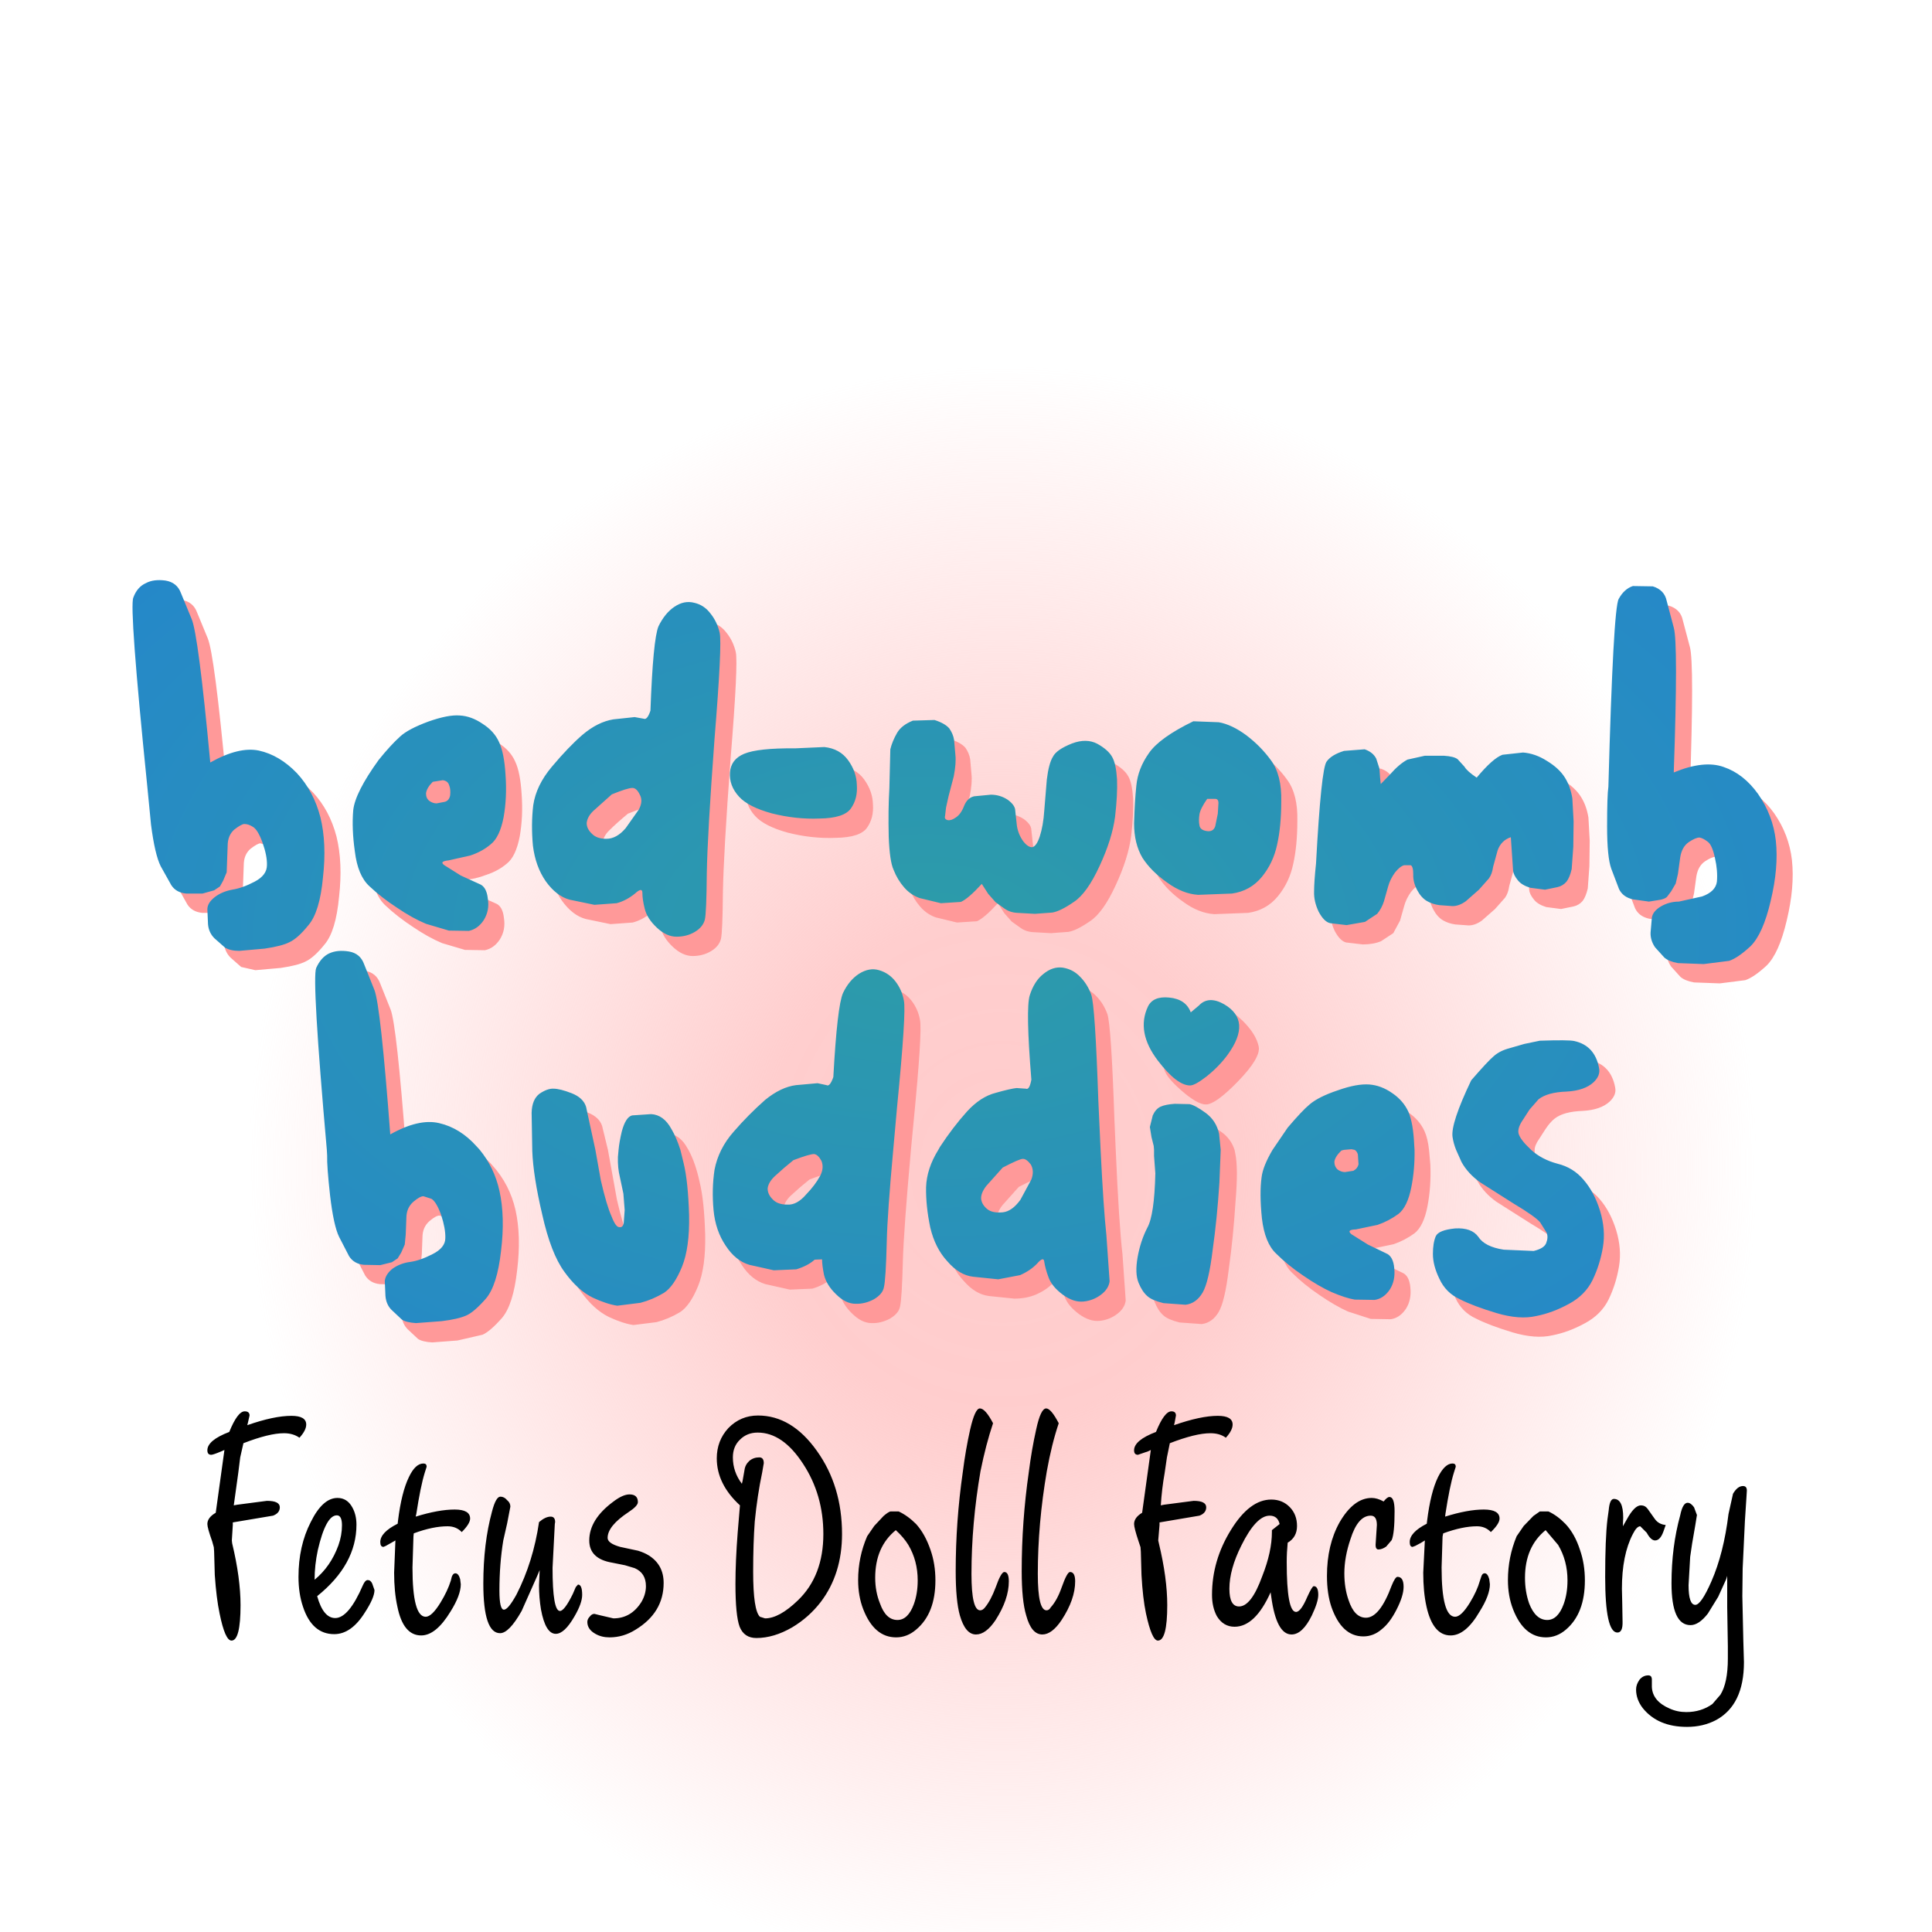 <?xml version="1.0" encoding="UTF-8" standalone="no"?>
<svg xmlns:xlink="http://www.w3.org/1999/xlink" height="300.0px" width="300.0px" xmlns="http://www.w3.org/2000/svg">
  <g transform="matrix(1.0, 0.0, 0.0, 1.0, 0.0, 0.0)">
    <use height="277.55" transform="matrix(1.0, 0.0, 0.0, 1.0, 10.1, 33.75)" width="289.95" xlink:href="#shape0"/>
  </g>
  <defs>
    <g id="shape0" transform="matrix(1.0, 0.0, 0.0, 1.0, -10.1, -33.75)">
      <path d="M300.05 172.5 Q300.05 230.0 257.55 270.65 215.1 311.3 155.05 311.3 95.05 311.3 52.55 270.65 10.1 230.0 10.1 172.5 10.1 115.05 52.55 74.4 95.05 33.75 155.05 33.75 215.1 33.75 257.55 74.4 300.05 115.05 300.05 172.5" fill="url(#gradient0)" fill-rule="evenodd" stroke="none"/>
      <path d="M256.05 94.0 L259.15 94.05 Q260.95 94.6 261.3 96.3 L262.4 100.45 Q263.1 102.85 262.4 122.95 267.1 121.0 270.15 122.1 273.25 123.15 275.5 126.3 277.8 129.6 278.25 133.55 278.7 137.7 277.45 142.9 276.25 148.05 274.3 149.95 272.35 151.75 271.0 152.2 L267.05 152.7 263.05 152.55 Q261.65 152.3 260.95 151.7 L259.5 150.1 Q258.75 149.0 258.8 147.8 L259.0 145.5 Q259.15 144.5 260.4 143.75 261.7 143.0 263.2 143.0 264.85 142.9 266.8 142.2 268.9 141.45 269.1 139.9 269.25 138.2 268.8 136.25 268.35 134.1 267.6 133.65 266.95 133.15 266.4 133.05 265.8 133.05 264.75 133.75 263.65 134.5 263.4 136.15 L263.05 138.7 262.7 140.2 262.0 141.4 261.4 142.2 Q261.2 142.5 260.4 142.7 L258.55 143.0 256.05 142.65 Q254.5 142.3 253.9 141.05 L252.7 137.9 Q252.05 136.1 252.05 131.35 252.05 126.5 252.25 125.15 253.0 97.5 253.85 96.0 254.7 94.45 256.05 94.0 M242.7 121.15 Q244.6 122.3 245.5 123.75 246.35 125.1 246.65 126.95 L246.85 130.55 246.8 134.5 246.55 137.95 Q246.25 139.25 245.75 139.9 245.2 140.55 244.35 140.75 L242.4 141.15 240.1 140.85 Q238.8 140.45 238.2 139.7 237.5 138.85 237.45 138.15 L237.1 133.0 Q235.6 133.5 235.05 135.05 L234.35 137.6 Q234.2 138.7 233.7 139.4 L232.15 141.15 230.1 142.95 Q229.05 143.7 228.05 143.7 L226.0 143.55 Q224.9 143.4 224.05 142.9 223.15 142.35 222.55 141.2 221.9 139.95 221.95 138.8 221.95 137.5 221.55 137.35 L220.55 137.35 Q219.9 137.5 219.1 138.5 218.35 139.55 218.05 140.65 L217.4 142.95 216.35 144.9 214.45 146.15 Q213.25 146.65 211.6 146.65 L209.05 146.35 Q208.1 146.15 207.25 144.55 206.5 142.95 206.55 141.45 206.55 139.95 206.85 137.1 207.65 122.35 208.5 121.25 209.25 120.2 211.2 119.6 L214.4 119.35 Q215.7 119.8 216.2 120.8 L216.7 122.35 216.8 123.75 216.9 124.75 218.35 123.25 Q219.75 121.65 221.05 120.95 L223.75 120.35 226.7 120.35 Q228.3 120.45 228.85 120.9 L229.9 122.05 Q230.3 122.75 231.8 123.75 234.3 120.75 235.8 120.2 L239.0 119.85 Q240.9 120.0 242.7 121.15 M199.85 121.05 Q201.55 123.35 201.45 127.45 201.45 131.35 200.8 134.2 200.2 137.0 198.45 139.15 196.65 141.35 193.8 141.75 L188.55 141.95 Q186.15 141.8 183.75 140.05 181.25 138.3 179.9 136.2 178.6 134.0 178.6 130.85 178.7 127.35 178.95 125.0 179.2 122.35 180.9 119.95 182.55 117.55 187.8 115.0 L191.75 115.15 Q193.75 115.5 196.0 117.15 198.25 118.85 199.85 121.05 M175.2 120.55 Q175.8 121.6 175.95 124.0 176.05 126.35 175.65 129.8 175.2 133.25 173.25 137.45 171.3 141.7 169.25 143.05 167.15 144.5 165.9 144.7 L163.2 144.9 160.5 144.75 Q159.35 144.7 158.5 144.1 L157.1 143.1 155.95 141.8 154.95 140.25 Q152.85 142.55 151.7 143.05 L148.6 143.25 145.3 142.45 Q143.9 141.95 142.9 140.8 141.85 139.6 141.25 138.05 140.65 136.75 140.5 132.95 140.4 128.7 140.6 125.4 L140.75 119.35 Q141.05 118.1 141.8 116.8 142.5 115.6 144.25 114.9 L147.6 114.8 Q149.2 115.3 149.9 116.1 150.5 116.95 150.65 117.9 L150.85 120.2 Q151.0 121.45 150.6 123.55 L149.8 126.6 149.4 128.4 149.25 129.7 Q149.1 130.2 149.65 130.35 150.2 130.45 150.9 129.95 151.7 129.45 152.2 128.15 152.7 126.9 153.75 126.65 L156.35 126.4 Q157.8 126.4 159.0 127.2 160.15 128.05 160.15 128.9 L160.4 131.2 Q160.6 132.55 161.4 133.65 162.15 134.6 162.8 134.55 163.45 134.4 163.95 132.9 164.5 131.2 164.65 128.9 L165.05 124.05 Q165.35 121.55 166.0 120.5 166.55 119.4 168.95 118.45 171.2 117.6 172.9 118.5 174.6 119.45 175.2 120.55 M191.2 127.05 L189.95 127.05 Q188.9 128.55 188.75 129.45 188.6 130.4 188.75 131.15 188.85 131.9 189.9 132.05 190.9 132.2 191.2 131.3 L191.6 129.35 191.7 127.7 Q191.7 127.05 191.2 127.05 M192.9 158.45 Q195.05 160.55 195.45 162.5 195.8 164.25 192.2 167.95 188.75 171.5 187.25 171.5 185.9 171.5 183.35 169.25 180.75 166.95 180.75 165.75 180.75 163.35 183.35 160.4 185.95 157.45 189.1 156.65 190.6 156.25 192.9 158.45 M162.4 157.55 Q163.1 155.35 164.5 154.25 165.95 153.05 167.5 153.25 169.1 153.5 170.2 154.65 171.35 155.8 171.95 157.45 172.55 159.2 173.05 173.95 L173.25 178.55 Q173.75 190.05 174.3 194.8 L174.8 201.95 Q174.65 203.15 173.45 204.05 172.25 204.95 170.75 205.1 169.2 205.25 167.55 204.05 165.8 202.75 165.3 201.3 164.8 199.95 164.65 198.9 164.55 198.05 163.55 199.2 162.5 200.3 160.9 201.0 159.4 201.65 157.5 201.65 L153.6 201.25 Q151.45 201.0 149.6 198.85 147.7 196.8 146.95 193.6 146.25 190.25 146.3 187.35 146.4 184.2 148.45 181.1 L150.25 178.55 152.65 175.6 Q154.75 173.3 157.1 172.7 L160.35 171.95 161.8 172.05 Q162.35 172.3 162.65 170.65 161.75 159.6 162.4 157.55 M181.5 176.2 Q181.95 175.2 182.7 174.85 L184.9 174.4 187.2 174.45 Q188.05 174.6 189.7 175.8 191.15 176.85 191.7 178.55 L191.8 179.05 Q192.3 181.3 191.85 186.6 191.5 192.15 190.8 197.1 190.2 202.05 189.25 203.7 188.25 205.4 186.6 205.6 L183.15 205.35 Q181.35 204.9 180.65 204.25 179.85 203.55 179.3 202.2 178.7 200.75 179.15 198.2 179.6 195.7 180.65 193.65 181.75 191.7 181.9 185.2 L181.7 182.5 181.65 180.95 181.3 179.55 181.1 178.55 181.05 178.0 181.5 176.2 M162.55 183.8 Q161.85 182.9 161.3 182.95 160.8 182.95 158.2 184.3 L155.65 187.15 Q154.8 188.25 154.85 189.15 154.95 190.05 155.8 190.75 156.6 191.4 158.2 191.25 159.65 191.1 160.95 189.3 L162.65 186.15 Q163.15 184.8 162.55 183.8 M202.45 178.1 Q204.7 175.45 205.85 174.5 207.25 173.3 210.25 172.3 213.2 171.25 215.15 171.4 217.0 171.55 218.7 172.75 220.4 173.9 221.2 175.65 221.7 176.75 221.9 178.55 L222.1 180.8 Q222.25 184.25 221.65 187.35 221.05 190.4 219.65 191.5 218.15 192.6 216.4 193.2 L213.05 193.9 Q211.5 193.95 212.35 194.65 L214.9 196.25 217.7 197.6 Q218.85 198.05 219.0 199.95 219.2 201.85 218.3 203.25 217.35 204.65 215.95 204.85 L212.85 204.8 209.3 203.65 Q207.3 202.75 204.9 201.1 202.45 199.45 200.65 197.65 198.9 196.0 198.45 192.2 198.05 188.3 198.4 185.8 198.7 183.2 202.15 178.55 L202.45 178.1 M241.6 164.6 Q246.1 164.45 246.95 164.65 250.15 165.35 250.8 168.85 251.05 170.0 249.95 171.05 248.55 172.35 245.75 172.5 242.8 172.6 241.4 173.7 240.7 174.25 240.0 175.3 L239.0 176.85 Q238.3 177.85 238.3 178.55 L238.3 179.0 Q238.55 179.95 240.15 181.45 241.8 183.05 244.35 183.7 246.8 184.3 248.4 186.2 250.05 188.1 250.95 191.0 251.85 193.95 251.4 196.65 250.95 199.35 249.8 201.75 248.65 204.1 246.15 205.45 243.6 206.85 241.05 207.35 238.45 207.95 234.9 206.9 231.25 205.8 229.2 204.75 227.0 203.75 226.0 201.55 225.0 199.5 225.0 197.7 225.0 196.0 225.45 194.95 225.9 194.0 228.45 193.75 231.0 193.6 232.05 195.05 233.05 196.6 236.0 197.05 L240.65 197.25 Q242.3 196.85 242.6 196.0 242.95 195.1 242.65 194.4 L241.65 192.8 Q240.9 191.9 237.55 189.9 L232.35 186.6 Q230.45 185.25 229.45 183.45 228.35 181.45 228.05 179.55 L228.1 178.55 Q228.4 176.15 230.95 170.75 L234.45 167.0 Q235.4 166.15 236.95 165.75 L239.2 165.1 241.6 164.6 M213.45 183.8 L213.35 182.25 Q213.15 181.45 212.35 181.45 L210.8 181.65 Q209.8 182.6 209.7 183.4 209.7 184.15 210.2 184.6 210.75 185.0 211.35 185.0 L212.65 184.8 Q213.3 184.45 213.45 183.8 M110.3 96.6 Q111.85 96.95 112.85 98.3 113.85 99.55 114.25 101.25 114.65 103.0 113.45 117.75 112.35 132.6 112.25 138.65 112.2 144.7 111.95 145.8 111.65 146.95 110.4 147.7 109.15 148.45 107.55 148.45 106.0 148.45 104.5 147.05 102.95 145.6 102.6 144.05 102.25 142.65 102.25 141.65 102.25 140.7 101.1 141.75 99.75 142.85 98.25 143.25 L94.8 143.5 90.95 142.7 Q88.9 142.15 87.25 139.85 85.65 137.55 85.25 134.3 84.95 131.0 85.3 128.05 85.75 124.95 88.2 122.05 90.8 118.95 92.95 117.1 95.3 115.1 97.75 114.7 L101.05 114.35 102.45 114.6 Q103.0 114.85 103.5 113.35 103.9 102.3 104.75 100.25 105.75 98.2 107.25 97.2 108.75 96.2 110.3 96.6 M30.6 95.1 L32.25 99.1 Q33.3 101.55 35.15 121.4 39.6 118.9 42.7 119.55 45.9 120.25 48.6 123.05 51.2 125.85 52.25 129.9 53.25 133.95 52.65 139.25 52.15 144.6 50.4 146.65 48.75 148.7 47.45 149.3 46.3 149.9 43.6 150.3 L39.65 150.65 37.45 150.15 35.8 148.7 Q34.9 147.8 34.8 146.5 L34.7 144.2 Q34.7 143.2 35.85 142.3 36.95 141.45 38.55 141.15 40.15 140.9 42.05 139.9 43.95 138.9 43.95 137.35 44.0 135.9 43.25 133.8 42.5 131.75 41.7 131.35 L40.45 130.95 Q40.0 130.95 38.9 131.8 37.85 132.7 37.85 134.35 L37.7 138.45 37.15 139.75 36.65 140.65 35.75 141.25 33.95 141.75 31.4 141.75 Q29.85 141.6 29.1 140.45 L27.45 137.5 Q26.55 135.7 25.95 131.05 25.35 126.5 25.35 124.9 22.55 97.35 23.2 95.8 23.8 94.15 25.15 93.55 26.35 92.9 28.2 93.15 30.0 93.45 30.6 95.1 M77.45 115.4 Q79.25 116.55 80.0 118.25 80.8 119.95 81.0 123.35 81.25 126.8 80.7 129.9 80.1 133.0 78.7 134.1 77.35 135.25 75.5 135.85 73.7 136.55 72.15 136.6 70.65 136.75 71.5 137.35 L74.05 138.95 76.9 140.25 Q78.05 140.65 78.25 142.55 78.55 144.4 77.6 145.9 76.7 147.25 75.3 147.55 L72.2 147.5 68.65 146.45 Q66.5 145.55 64.15 143.95 61.7 142.35 59.85 140.6 58.05 138.95 57.6 135.2 57.1 131.7 57.35 128.8 57.65 126.05 61.3 121.0 63.15 118.7 64.65 117.35 65.9 116.2 69.0 115.05 72.1 113.95 73.9 114.1 75.7 114.2 77.45 115.4 M71.25 124.15 L69.7 124.4 Q68.75 125.35 68.65 126.2 68.65 126.95 69.15 127.35 69.7 127.75 70.3 127.75 L71.6 127.5 Q72.25 127.3 72.4 126.5 72.5 125.55 72.25 124.95 72.05 124.25 71.25 124.15 M60.65 156.75 Q61.6 159.2 63.05 178.55 L63.1 179.15 64.25 178.55 Q67.95 176.75 70.7 177.4 72.2 177.75 73.6 178.55 75.15 179.45 76.5 181.0 79.15 183.95 80.05 187.9 80.95 191.95 80.3 197.25 79.7 202.6 77.95 204.65 76.15 206.7 74.95 207.25 L71.05 208.15 67.1 208.45 Q65.55 208.35 64.9 207.9 L63.3 206.4 Q62.45 205.55 62.35 204.2 L62.25 201.9 Q62.35 200.9 63.45 200.0 64.65 199.15 66.2 198.95 67.7 198.75 69.65 197.75 71.65 196.75 71.65 195.25 71.7 193.8 71.0 191.65 70.25 189.6 69.5 189.15 L68.25 188.75 Q67.7 188.75 66.7 189.6 65.6 190.55 65.6 192.15 L65.5 194.7 65.35 196.25 64.8 197.5 64.25 198.4 63.35 199.0 61.55 199.45 59.0 199.4 Q57.45 199.25 56.7 198.05 L55.15 195.05 Q54.3 193.3 53.75 188.6 53.25 184.05 53.3 182.45 L53.0 178.55 Q50.95 154.9 51.6 153.3 52.35 151.65 53.6 151.05 54.9 150.45 56.7 150.75 58.45 151.05 59.05 152.75 L60.65 156.75 M134.2 121.05 Q135.5 122.85 135.55 124.9 135.7 127.0 134.65 128.5 133.6 130.05 129.75 130.1 126.1 130.25 122.35 129.3 118.7 128.3 117.25 126.7 115.7 125.0 115.85 122.95 116.0 120.9 118.05 120.05 120.2 119.15 126.0 119.2 L130.5 119.0 Q132.9 119.25 134.2 121.05 M93.6 130.8 Q93.6 131.7 94.4 132.45 95.15 133.25 96.65 133.25 98.25 133.25 99.65 131.6 L101.7 128.7 Q102.4 127.4 101.85 126.4 101.35 125.35 100.7 125.35 99.95 125.35 97.5 126.35 95.7 127.85 94.65 128.9 93.7 129.8 93.6 130.8 M88.45 172.05 Q89.45 172.05 91.25 172.75 93.05 173.45 93.5 174.85 L94.4 178.55 95.8 186.3 Q96.7 190.2 97.45 191.85 98.1 193.55 98.65 193.55 99.2 193.65 99.35 192.95 L99.5 190.9 99.3 188.35 98.75 185.75 Q98.4 184.35 98.45 182.65 98.45 181.35 99.05 178.7 L99.1 178.55 Q99.7 176.45 100.65 176.2 L103.6 176.0 Q105.55 176.1 106.75 178.3 L106.9 178.55 Q108.0 180.55 108.65 183.6 109.35 186.45 109.5 191.7 109.6 196.75 108.4 199.7 107.15 202.75 105.6 203.75 103.85 204.8 101.95 205.3 L98.35 205.75 Q96.7 205.5 94.55 204.5 92.2 203.35 90.15 200.5 88.05 197.65 86.7 191.6 85.3 185.65 85.15 181.7 L85.05 178.55 85.05 175.8 Q85.1 173.75 86.25 172.85 87.5 172.0 88.45 172.05 M116.6 178.55 Q118.75 176.1 121.3 173.8 123.75 171.8 126.1 171.5 L129.45 171.2 130.85 171.5 Q131.35 171.8 131.9 170.25 132.5 159.25 133.4 157.2 134.35 155.2 135.9 154.2 137.5 153.2 139.0 153.65 140.55 154.1 141.55 155.4 142.55 156.7 142.85 158.35 143.25 160.1 141.8 174.85 L141.45 178.55 Q140.35 190.75 140.2 195.7 140.05 201.7 139.75 202.9 139.55 203.95 138.2 204.75 136.8 205.5 135.35 205.45 133.8 205.45 132.3 203.95 130.85 202.55 130.45 200.95 130.15 199.45 130.15 198.55 L129.0 198.6 Q127.95 199.55 126.15 200.1 L122.65 200.25 118.85 199.4 Q116.7 198.75 115.2 196.45 113.6 194.1 113.3 190.9 113.0 187.65 113.45 184.65 114.0 181.45 116.45 178.7 L116.6 178.55 M125.7 183.15 Q124.2 184.35 122.8 185.65 121.8 186.6 121.7 187.55 121.7 188.45 122.45 189.2 123.2 190.05 124.75 190.05 126.25 190.15 127.7 188.45 L129.85 185.6 Q130.5 184.35 130.05 183.25 129.5 182.25 128.9 182.2 128.2 182.2 125.7 183.15" fill="#ff9999" fill-rule="evenodd" stroke="none"/>
      <path d="M253.55 91.0 L256.65 91.05 Q258.45 91.6 258.8 93.3 L259.9 97.45 Q260.6 99.85 259.9 119.95 264.6 118.0 267.65 119.1 270.75 120.15 273.0 123.3 275.3 126.6 275.75 130.55 276.2 134.7 274.95 139.9 273.75 145.05 271.8 146.95 269.85 148.75 268.5 149.2 L264.55 149.7 260.55 149.55 Q259.15 149.3 258.45 148.7 L257.0 147.1 Q256.25 146.0 256.3 144.8 L256.5 142.5 Q256.65 141.5 257.9 140.75 259.2 140.0 260.7 140.0 L264.3 139.2 Q266.4 138.45 266.6 136.9 266.75 135.2 266.3 133.25 265.85 131.1 265.1 130.65 264.45 130.15 263.9 130.05 263.3 130.05 262.25 130.75 261.15 131.5 260.9 133.15 L260.55 135.7 260.2 137.2 259.5 138.4 258.9 139.2 Q258.7 139.5 257.9 139.7 L256.05 140.0 253.55 139.65 Q252.0 139.3 251.4 138.05 L250.2 134.9 Q249.55 133.1 249.55 128.35 249.55 123.5 249.75 122.15 250.5 94.5 251.35 93.0 252.2 91.45 253.55 91.0 M226.35 117.9 L227.4 119.05 Q227.8 119.75 229.3 120.75 231.8 117.75 233.3 117.2 L236.5 116.85 Q238.4 117.0 240.2 118.15 242.1 119.3 243.0 120.75 243.85 122.1 244.15 123.95 L244.35 127.55 244.3 131.5 244.05 134.95 Q243.75 136.25 243.25 136.9 242.7 137.55 241.85 137.75 L239.9 138.15 237.6 137.85 Q236.3 137.45 235.7 136.7 235.0 135.85 234.95 135.15 L234.6 130.0 Q233.1 130.5 232.55 132.05 L231.85 134.6 Q231.7 135.7 231.2 136.4 L229.65 138.15 227.6 139.95 Q226.55 140.7 225.55 140.7 L223.5 140.55 Q222.4 140.4 221.55 139.9 220.65 139.35 220.05 138.2 219.4 136.95 219.45 135.8 219.45 134.5 219.05 134.35 L218.05 134.35 Q217.4 134.5 216.6 135.5 215.85 136.55 215.55 137.65 L214.9 139.95 Q214.55 141.05 213.85 141.9 L211.95 143.15 209.1 143.65 206.55 143.35 Q205.6 143.15 204.75 141.55 204.0 139.95 204.05 138.45 204.05 136.95 204.35 134.1 205.15 119.35 206.0 118.25 206.75 117.2 208.7 116.6 L211.9 116.35 Q213.2 116.8 213.7 117.8 L214.2 119.35 214.3 120.75 214.4 121.75 215.85 120.25 Q217.25 118.65 218.55 117.95 L221.25 117.35 224.2 117.35 Q225.8 117.45 226.35 117.9 M189.25 112.15 Q191.25 112.5 193.5 114.15 195.75 115.85 197.35 118.05 199.05 120.35 198.95 124.45 198.95 128.35 198.3 131.2 197.7 134.0 195.95 136.15 194.15 138.35 191.3 138.75 L186.05 138.95 Q183.65 138.8 181.25 137.05 178.75 135.3 177.4 133.2 176.1 131.0 176.1 127.85 176.2 124.35 176.45 122.0 176.7 119.35 178.4 116.95 180.05 114.55 185.3 112.0 L189.25 112.15 M163.5 117.5 Q164.05 116.4 166.45 115.45 168.7 114.6 170.4 115.5 172.1 116.45 172.7 117.55 173.3 118.6 173.45 121.0 173.55 123.35 173.15 126.8 172.7 130.25 170.75 134.45 168.8 138.7 166.75 140.05 164.65 141.5 163.4 141.7 L160.7 141.9 158.0 141.75 Q156.85 141.7 156.0 141.1 L154.6 140.1 153.45 138.8 152.45 137.25 Q150.35 139.55 149.2 140.05 L146.1 140.25 142.8 139.45 Q141.4 138.95 140.4 137.8 139.35 136.6 138.75 135.05 138.15 133.75 138.0 129.95 137.9 125.7 138.1 122.4 L138.25 116.35 Q138.55 115.1 139.3 113.8 140.0 112.6 141.75 111.9 L145.1 111.8 Q146.7 112.3 147.4 113.1 148.0 113.95 148.15 114.9 L148.35 117.2 Q148.5 118.45 148.1 120.55 L147.3 123.6 146.9 125.4 146.75 126.7 Q146.6 127.2 147.15 127.35 147.7 127.45 148.4 126.95 149.2 126.45 149.7 125.15 150.2 123.9 151.25 123.65 L153.85 123.4 Q155.3 123.4 156.5 124.2 157.65 125.05 157.65 125.9 L157.9 128.2 Q158.1 129.55 158.9 130.65 159.65 131.6 160.3 131.55 160.95 131.4 161.45 129.9 162.0 128.2 162.15 125.9 L162.55 121.05 Q162.85 118.55 163.5 117.5 M187.45 124.05 Q186.4 125.55 186.25 126.45 186.1 127.4 186.25 128.15 186.35 128.9 187.4 129.05 188.4 129.2 188.7 128.3 L189.1 126.35 189.2 124.7 Q189.2 124.05 188.7 124.05 L187.45 124.05 M184.7 171.45 Q185.55 171.6 187.2 172.8 188.85 174.0 189.3 176.05 L189.55 178.55 189.35 183.6 Q189.0 189.15 188.3 194.1 187.7 199.05 186.75 200.7 185.75 202.4 184.1 202.6 L180.65 202.35 Q178.85 201.9 178.15 201.25 177.35 200.55 176.8 199.2 176.2 197.75 176.65 195.2 177.1 192.7 178.15 190.65 179.25 188.7 179.4 182.2 L179.2 179.5 179.2 178.55 179.15 177.95 178.8 176.55 178.55 175.0 179.0 173.2 Q179.45 172.2 180.2 171.85 180.95 171.5 182.4 171.4 L184.7 171.45 M165.0 150.25 Q166.6 150.5 167.7 151.65 168.85 152.8 169.45 154.45 170.05 156.2 170.55 170.95 L170.9 178.55 Q171.35 187.7 171.8 191.8 L172.3 198.95 Q172.15 200.15 170.95 201.05 169.75 201.95 168.25 202.1 166.7 202.25 165.05 201.05 163.3 199.75 162.8 198.3 162.3 196.95 162.15 195.9 162.05 195.05 161.05 196.2 160.0 197.3 158.4 198.0 L155.0 198.65 151.1 198.25 Q148.95 198.0 147.1 195.85 145.2 193.8 144.45 190.6 143.75 187.25 143.8 184.35 143.9 181.45 145.7 178.55 L145.95 178.1 Q147.95 175.05 150.15 172.6 152.25 170.3 154.6 169.7 156.9 169.05 157.85 168.95 L159.3 169.05 Q159.85 169.3 160.15 167.65 159.25 156.6 159.9 154.55 160.6 152.35 162.0 151.25 163.45 150.05 165.0 150.25 M199.95 175.1 Q202.2 172.45 203.35 171.5 204.75 170.3 207.75 169.3 210.7 168.25 212.65 168.4 214.5 168.55 216.2 169.75 217.9 170.9 218.7 172.65 219.45 174.4 219.6 177.8 L219.65 178.55 Q219.7 181.6 219.15 184.35 218.55 187.4 217.15 188.5 215.65 189.6 213.9 190.2 L210.55 190.9 Q209.0 190.95 209.85 191.65 L212.4 193.25 215.2 194.6 Q216.35 195.05 216.5 196.95 216.7 198.85 215.8 200.25 214.85 201.65 213.45 201.85 L210.35 201.8 Q208.9 201.55 206.8 200.65 204.8 199.75 202.4 198.1 199.95 196.45 198.15 194.65 196.4 193.0 195.95 189.2 195.55 185.3 195.9 182.8 196.1 181.1 197.6 178.55 L199.95 175.1 M231.95 164.0 Q232.9 163.15 234.45 162.75 L236.7 162.1 239.1 161.6 Q243.6 161.45 244.45 161.65 247.65 162.35 248.3 165.85 248.55 167.0 247.45 168.05 246.05 169.35 243.25 169.5 240.3 169.6 238.9 170.7 L237.5 172.3 236.5 173.85 Q235.6 175.15 235.8 176.0 236.05 176.95 237.65 178.45 L237.75 178.55 Q239.4 180.05 241.85 180.7 244.3 181.3 245.9 183.2 247.55 185.1 248.45 188.0 249.35 190.95 248.9 193.65 248.45 196.35 247.3 198.75 246.15 201.1 243.65 202.45 241.1 203.85 238.55 204.35 235.95 204.95 232.4 203.9 228.75 202.8 226.7 201.75 224.5 200.75 223.5 198.55 222.5 196.5 222.5 194.7 222.5 193.0 222.95 191.95 223.4 191.0 225.95 190.75 228.5 190.6 229.55 192.05 230.55 193.6 233.5 194.05 L238.15 194.25 Q239.8 193.85 240.1 193.0 240.45 192.1 240.15 191.4 L239.15 189.8 Q238.4 188.9 235.05 186.9 L229.85 183.6 Q227.95 182.25 226.95 180.45 L226.1 178.55 Q225.7 177.55 225.55 176.55 225.25 174.45 228.45 167.75 231.05 164.75 231.95 164.0 M209.85 178.45 L208.7 178.55 208.3 178.65 Q207.3 179.6 207.2 180.4 207.2 181.15 207.7 181.6 208.25 182.0 208.85 182.0 L210.15 181.8 Q210.8 181.45 210.95 180.8 L210.85 179.25 Q210.7 178.75 210.35 178.55 L209.85 178.45 M104.75 94.2 Q106.25 93.2 107.8 93.6 109.35 93.95 110.35 95.3 111.35 96.55 111.75 98.25 112.15 100.0 110.95 114.75 109.85 129.6 109.75 135.65 109.7 141.7 109.45 142.8 109.15 143.95 107.9 144.7 106.65 145.45 105.05 145.45 103.5 145.45 102.0 144.05 100.45 142.6 100.1 141.05 99.75 139.65 99.75 138.65 99.75 137.7 98.6 138.75 97.25 139.85 95.75 140.25 L92.3 140.5 88.45 139.7 Q86.4 139.15 84.75 136.85 83.15 134.55 82.75 131.3 82.45 128.0 82.8 125.05 83.25 121.95 85.7 119.05 88.3 115.95 90.45 114.1 92.8 112.1 95.25 111.7 L98.55 111.35 99.95 111.6 Q100.5 111.85 101.0 110.35 101.4 99.3 102.25 97.25 103.25 95.2 104.75 94.2 M22.65 90.55 Q23.85 89.9 25.7 90.15 27.5 90.45 28.1 92.1 L29.75 96.1 Q30.8 98.55 32.65 118.4 37.1 115.9 40.2 116.55 43.4 117.25 46.1 120.05 48.7 122.85 49.75 126.9 50.75 130.95 50.15 136.25 49.65 141.6 47.9 143.65 46.25 145.7 44.95 146.3 43.8 146.9 41.1 147.3 L37.15 147.65 Q35.8 147.65 34.95 147.15 L33.3 145.7 Q32.4 144.8 32.3 143.5 L32.2 141.2 Q32.2 140.2 33.35 139.3 34.45 138.45 36.05 138.15 37.65 137.9 39.55 136.9 41.45 135.9 41.45 134.35 41.5 132.9 40.75 130.8 40.0 128.75 39.2 128.35 38.55 127.95 37.95 127.95 37.5 127.95 36.4 128.8 35.35 129.7 35.35 131.35 L35.2 135.45 34.65 136.75 34.15 137.65 33.25 138.25 31.45 138.75 28.9 138.75 Q27.35 138.6 26.6 137.45 L24.95 134.5 Q24.05 132.7 23.45 128.05 L22.85 121.9 Q20.05 94.35 20.7 92.8 21.3 91.15 22.65 90.55 M66.15 123.2 Q66.15 123.95 66.65 124.35 67.2 124.75 67.8 124.75 L69.1 124.5 Q69.75 124.3 69.9 123.5 70.0 122.55 69.75 121.95 69.55 121.25 68.75 121.15 L67.2 121.4 Q66.25 122.35 66.15 123.2 M66.5 112.05 Q69.6 110.95 71.4 111.1 73.2 111.2 74.95 112.4 76.75 113.55 77.5 115.25 78.3 116.95 78.5 120.35 78.75 123.8 78.2 126.9 77.6 130.0 76.2 131.1 74.85 132.25 73.0 132.85 L69.65 133.6 Q68.15 133.75 69.0 134.35 L71.55 135.95 74.4 137.25 Q75.55 137.65 75.75 139.55 76.05 141.4 75.1 142.9 74.2 144.25 72.8 144.55 L69.7 144.5 66.15 143.45 Q64.0 142.55 61.65 140.95 59.2 139.35 57.35 137.6 55.55 135.95 55.1 132.2 54.6 128.7 54.85 125.8 55.15 123.05 58.8 118.0 60.65 115.7 62.15 114.35 63.4 113.2 66.5 112.05 M54.2 147.75 Q55.95 148.05 56.55 149.75 L58.15 153.75 Q59.1 156.25 60.6 176.15 65.05 173.65 68.2 174.4 71.45 175.15 74.0 178.0 L74.5 178.55 Q76.75 181.3 77.55 184.9 78.45 188.95 77.8 194.25 77.2 199.6 75.45 201.65 73.65 203.7 72.45 204.25 71.1 204.85 68.55 205.15 L64.6 205.45 Q63.05 205.35 62.4 204.9 L60.8 203.4 Q59.95 202.55 59.85 201.2 L59.75 198.9 Q59.85 197.9 60.95 197.0 62.15 196.15 63.7 195.95 65.2 195.75 67.15 194.75 69.15 193.75 69.15 192.25 69.2 190.8 68.5 188.65 67.75 186.6 67.0 186.15 L65.75 185.75 Q65.2 185.75 64.2 186.6 63.1 187.55 63.1 189.15 L63.0 191.7 62.85 193.25 62.3 194.5 61.75 195.4 60.85 196.0 59.05 196.45 56.5 196.4 Q54.95 196.25 54.2 195.05 L52.65 192.05 Q51.8 190.3 51.25 185.6 50.75 181.05 50.8 179.45 L50.75 178.55 Q48.4 151.95 49.1 150.3 49.85 148.65 51.1 148.05 52.4 147.45 54.2 147.75 M128.0 116.0 Q130.4 116.25 131.7 118.05 133.0 119.85 133.05 121.9 133.2 124.0 132.15 125.5 131.1 127.05 127.25 127.1 123.6 127.25 119.85 126.3 116.2 125.3 114.75 123.7 113.2 122.0 113.35 119.95 113.5 117.9 115.55 117.05 117.7 116.15 123.5 116.2 L128.0 116.0 M95.0 123.35 L92.15 125.9 Q91.2 126.8 91.1 127.8 91.1 128.7 91.9 129.45 92.65 130.25 94.15 130.25 95.75 130.25 97.15 128.6 L99.2 125.7 Q99.9 124.4 99.35 123.4 98.85 122.35 98.2 122.35 97.45 122.35 95.0 123.35 M83.75 169.85 Q85.0 169.0 85.95 169.05 86.95 169.05 88.75 169.75 90.55 170.45 91.0 171.85 L92.45 178.55 93.3 183.3 Q94.2 187.2 94.95 188.85 95.6 190.55 96.15 190.55 96.7 190.65 96.85 189.95 L97.0 187.9 96.8 185.35 96.25 182.75 Q95.9 181.35 95.95 179.65 L96.05 178.55 Q96.15 177.4 96.55 175.7 97.15 173.45 98.15 173.2 L101.1 173.0 Q103.05 173.1 104.25 175.3 105.05 176.65 105.65 178.55 L106.15 180.6 Q106.85 183.45 107.0 188.7 107.1 193.75 105.9 196.7 104.65 199.75 103.1 200.75 101.35 201.8 99.45 202.3 L95.85 202.75 Q94.2 202.5 92.05 201.5 89.7 200.35 87.65 197.5 85.55 194.65 84.2 188.6 82.8 182.65 82.65 178.7 L82.65 178.55 82.55 172.8 Q82.6 170.75 83.75 169.85 M119.2 184.55 Q119.2 185.45 119.95 186.2 120.7 187.05 122.25 187.05 123.75 187.15 125.2 185.45 126.55 184.05 127.35 182.6 128.0 181.35 127.55 180.25 127.0 179.25 126.4 179.2 125.7 179.2 123.2 180.15 121.7 181.35 120.3 182.65 119.3 183.6 119.2 184.55 M113.95 175.7 Q116.15 173.15 118.8 170.8 121.25 168.8 123.6 168.5 L126.95 168.2 128.35 168.5 Q128.85 168.8 129.4 167.25 130.0 156.25 130.9 154.2 131.85 152.2 133.4 151.2 135.0 150.2 136.5 150.65 138.05 151.1 139.05 152.4 140.05 153.7 140.35 155.35 140.75 157.1 139.3 171.85 L138.7 178.55 Q137.8 188.4 137.7 192.7 137.55 198.7 137.25 199.9 137.05 200.95 135.7 201.75 134.3 202.5 132.85 202.45 131.3 202.45 129.8 200.95 128.35 199.55 127.95 197.95 127.65 196.45 127.65 195.55 L126.5 195.6 Q125.45 196.55 123.65 197.1 L120.15 197.25 116.35 196.4 Q114.2 195.75 112.7 193.45 111.1 191.1 110.8 187.9 110.5 184.65 110.95 181.65 111.25 180.05 112.0 178.55 112.75 177.05 113.95 175.7 M153.15 184.15 Q152.3 185.25 152.35 186.15 152.45 187.05 153.3 187.75 154.1 188.4 155.7 188.25 157.15 188.1 158.45 186.3 L160.15 183.15 Q160.65 181.8 160.05 180.8 159.35 179.9 158.8 179.95 158.3 179.95 155.7 181.3 L153.15 184.15" fill="url(#gradient1)" fill-rule="evenodd" stroke="none"/>
      <path d="M190.65 163.75 Q189.3 165.6 187.35 167.15 185.55 168.55 184.8 168.55 182.75 168.55 179.8 164.7 176.4 160.25 178.25 156.3 179.05 154.65 181.55 154.9 184.15 155.15 184.9 157.2 L186.15 156.15 Q187.65 154.55 190.1 155.95 194.45 158.5 190.65 163.75" fill="url(#gradient2)" fill-rule="evenodd" stroke="none"/>
      <path d="M152.15 218.7 Q153.0 218.7 154.2 221.0 153.1 224.25 152.25 228.45 150.85 236.6 150.85 244.4 150.85 250.05 152.2 250.05 152.6 250.05 152.95 249.6 153.85 248.5 154.6 246.5 155.45 244.1 155.95 244.1 156.65 244.1 156.65 245.55 156.65 248.35 154.6 251.55 153.1 253.8 151.55 253.8 149.9 253.8 149.05 250.85 148.4 248.55 148.4 243.95 148.4 236.25 149.5 228.6 149.95 225.05 150.65 221.95 151.4 218.7 152.15 218.7 M139.55 234.7 Q140.95 235.35 142.25 236.65 143.65 238.2 144.5 240.7 145.25 242.85 145.25 245.4 145.25 250.55 142.25 253.05 140.85 254.25 139.15 254.25 135.75 254.25 134.05 249.9 133.25 247.85 133.25 245.35 133.25 241.8 134.65 238.55 L135.75 236.95 137.2 235.4 Q137.9 234.8 138.25 234.7 L139.55 234.7 M139.1 237.6 Q135.9 240.2 135.9 245.0 135.9 247.15 136.65 249.0 137.55 251.55 139.35 251.55 141.0 251.55 141.9 249.1 142.5 247.45 142.5 245.4 142.5 242.35 141.05 239.9 140.35 238.75 139.1 237.6 M124.7 227.3 Q121.55 222.45 117.65 222.45 116.0 222.45 114.9 223.55 113.8 224.6 113.8 226.3 113.8 228.55 115.2 230.4 L115.3 230.0 115.6 228.3 Q115.7 227.45 116.35 226.85 117.0 226.3 117.9 226.3 118.6 226.3 118.6 227.2 L118.35 228.65 Q117.6 232.2 117.2 236.25 116.95 239.65 116.95 244.05 116.95 250.05 118.0 251.05 L118.8 251.3 Q121.0 251.3 123.9 248.5 127.85 244.7 127.85 238.2 127.85 232.1 124.7 227.3 M130.75 238.2 Q130.75 244.4 127.45 248.75 125.6 251.15 123.0 252.7 120.15 254.35 117.45 254.35 115.55 254.35 114.85 252.6 114.2 250.85 114.2 245.95 114.2 242.45 114.55 237.95 L114.9 233.75 Q111.3 230.45 111.3 226.45 111.3 223.7 113.1 221.75 115.0 219.8 117.7 219.8 122.95 219.8 126.85 225.3 130.75 230.75 130.75 238.2 M159.75 228.6 Q160.2 225.05 160.9 221.95 161.6 218.7 162.45 218.7 163.2 218.7 164.4 221.0 163.3 224.25 162.55 228.45 161.15 236.6 161.15 244.4 161.15 250.05 162.5 250.05 162.9 250.05 163.15 249.6 164.15 248.5 164.85 246.5 165.7 244.1 166.15 244.1 166.95 244.1 166.95 245.55 166.95 248.35 164.85 251.55 163.35 253.8 161.85 253.8 160.15 253.8 159.35 250.85 158.65 248.55 158.65 243.95 158.65 236.25 159.75 228.6 M97.6 234.8 Q94.35 236.95 94.35 238.8 94.35 239.65 96.3 240.2 L99.1 240.8 Q100.05 241.1 100.7 241.5 103.05 242.95 103.05 245.8 103.05 250.4 98.7 253.05 96.8 254.25 94.65 254.25 93.4 254.25 92.45 253.7 91.2 253.0 91.2 251.85 91.2 251.4 91.6 251.0 91.9 250.6 92.3 250.6 L93.1 250.8 95.25 251.3 Q98.0 251.3 99.6 248.75 100.3 247.55 100.3 246.3 100.3 244.25 98.55 243.5 L97.05 243.05 95.05 242.65 Q91.5 242.05 91.5 239.2 91.5 235.95 95.2 233.2 96.7 232.05 97.75 232.05 99.05 232.05 99.05 233.25 99.05 233.85 97.6 234.8 M86.2 236.35 L86.15 236.65 86.05 238.6 85.8 243.45 Q85.8 250.15 86.95 250.15 87.65 250.15 88.95 247.5 L89.4 246.45 89.75 246.05 Q90.4 246.05 90.4 247.65 90.4 248.95 89.2 251.0 87.65 253.7 86.3 253.7 84.7 253.7 84.0 249.9 83.7 248.1 83.7 246.15 L83.8 243.8 83.4 244.75 81.0 250.15 Q79.05 253.6 77.65 253.6 75.05 253.6 75.05 245.9 75.05 239.65 76.4 234.7 77.0 232.4 77.7 232.4 78.3 232.4 78.75 232.95 79.25 233.35 79.25 233.95 L78.75 236.55 78.15 239.2 Q77.55 242.85 77.55 247.0 77.55 249.95 78.25 249.95 78.9 249.95 80.2 247.6 82.8 242.5 83.7 236.35 84.7 235.5 85.5 235.5 86.2 235.5 86.2 236.35 M47.55 221.2 Q47.55 222.1 46.5 223.25 45.5 222.55 44.1 222.55 41.8 222.55 37.8 224.1 L37.3 226.3 37.0 228.7 36.3 233.75 36.85 233.65 41.45 233.05 Q43.45 233.05 43.45 234.05 43.45 234.95 42.4 235.35 L36.15 236.4 36.15 236.8 36.0 239.2 36.05 239.65 Q37.35 245.05 37.35 249.25 37.35 254.75 35.95 254.75 34.95 254.75 34.1 250.55 33.6 248.2 33.35 244.55 L33.25 240.95 33.2 240.25 32.95 239.35 Q32.2 237.25 32.2 236.65 32.2 235.65 33.5 234.9 L34.85 225.15 34.4 225.35 Q33.1 225.9 32.8 225.9 32.2 225.9 32.2 225.2 32.2 223.65 35.6 222.35 36.9 219.15 38.0 219.15 38.75 219.15 38.75 219.8 L38.5 220.9 38.4 221.3 Q42.55 219.85 45.25 219.85 47.55 219.85 47.55 221.2 M54.7 234.05 Q55.35 235.2 55.35 236.75 55.35 242.95 49.25 247.85 50.2 251.25 52.05 251.25 54.15 251.25 56.35 246.15 56.7 245.35 57.1 245.35 57.55 245.35 57.8 245.9 L58.15 246.9 Q58.15 248.1 56.65 250.4 54.55 253.75 51.9 253.75 48.45 253.75 47.05 249.5 46.35 247.45 46.35 244.85 46.35 240.05 48.25 236.35 50.1 232.6 52.4 232.6 53.9 232.6 54.7 234.05 M48.85 245.3 Q51.35 243.25 52.55 239.95 53.1 238.4 53.1 236.85 53.1 235.3 52.3 235.3 50.6 235.3 49.35 240.7 48.85 243.05 48.85 245.3 M59.05 239.45 Q59.05 237.95 61.75 236.6 L61.8 236.15 Q62.35 231.7 63.5 229.35 64.5 227.25 65.75 227.25 66.25 227.25 66.25 227.75 L65.95 228.7 Q65.3 230.8 64.65 235.05 L64.55 235.5 Q68.1 234.4 70.6 234.4 73.0 234.4 73.0 235.8 73.0 236.6 71.7 237.9 70.85 237.0 69.5 237.0 67.2 237.0 64.25 238.1 L64.2 238.6 64.05 243.4 Q64.05 251.05 66.1 251.05 67.05 251.05 68.4 248.85 69.5 247.05 70.0 245.45 L70.15 244.85 Q70.35 244.3 70.7 244.3 71.2 244.3 71.45 245.2 L71.55 246.0 Q71.55 247.7 69.95 250.25 67.7 253.95 65.4 253.95 62.6 253.95 61.7 249.45 61.2 247.2 61.2 244.2 L61.4 239.2 60.7 239.6 59.9 240.05 59.55 240.2 Q59.05 240.2 59.05 239.45 M263.05 234.05 L263.5 235.25 263.25 236.8 262.75 239.7 262.45 241.75 262.2 246.15 Q262.2 249.2 263.25 249.2 264.15 249.2 265.75 245.55 267.65 241.2 268.4 235.1 L269.1 231.95 Q269.8 230.75 270.65 230.75 271.25 230.75 271.25 231.45 L271.2 232.3 270.95 236.15 270.6 243.55 270.55 247.85 270.7 254.65 270.8 258.1 Q270.8 264.75 266.45 267.1 264.45 268.15 261.95 268.15 257.45 268.15 255.1 265.25 254.05 263.9 254.05 262.35 254.05 261.55 254.6 260.8 255.15 260.15 255.95 260.15 256.45 260.15 256.5 260.7 L256.5 261.95 Q256.6 264.15 259.25 265.3 260.45 265.85 261.85 265.85 264.15 265.85 265.9 264.6 L267.15 263.15 Q268.3 261.3 268.3 257.55 L268.3 255.65 268.2 249.6 268.2 244.7 268.05 245.2 266.8 247.95 265.2 250.55 Q263.8 252.35 262.5 252.35 259.55 252.35 259.55 245.85 259.55 240.2 260.9 235.3 261.3 233.35 262.05 233.35 262.55 233.35 263.05 234.05 M255.85 234.3 L256.95 235.85 Q257.55 236.7 258.65 236.8 L258.3 237.8 Q257.8 239.2 257.0 239.2 256.35 239.2 255.7 238.0 L254.7 237.0 Q254.15 237.0 253.55 238.2 251.85 241.45 251.85 246.7 L251.9 248.9 251.95 251.8 Q252.0 253.5 251.15 253.5 249.25 253.5 249.25 244.85 249.25 238.95 249.6 235.95 L249.8 234.5 Q249.95 232.75 250.6 232.75 252.05 232.75 252.05 235.65 L252.0 237.0 252.6 235.95 Q253.8 233.75 254.8 233.75 255.45 233.75 255.85 234.3 M245.35 240.7 Q246.1 242.85 246.1 245.4 246.1 250.55 243.15 253.05 241.75 254.25 240.05 254.25 236.65 254.25 234.95 249.9 234.15 247.85 234.15 245.35 234.15 241.8 235.5 238.55 L236.6 236.95 238.1 235.4 239.1 234.7 240.45 234.7 Q241.85 235.35 243.1 236.65 244.55 238.2 245.35 240.7 M216.55 234.65 Q216.55 238.1 216.1 239.15 L215.25 240.15 Q214.6 240.6 214.05 240.6 213.6 240.6 213.6 239.9 L213.7 238.35 213.8 236.8 Q213.8 235.35 212.85 235.35 210.85 235.35 209.7 239.0 208.75 241.8 208.75 244.3 208.75 246.6 209.4 248.45 210.3 251.2 212.1 251.2 214.25 251.2 216.1 246.2 216.65 244.85 217.0 244.85 217.95 244.85 217.95 246.4 217.95 247.8 216.85 249.95 215.8 252.0 214.6 252.95 213.3 254.1 211.7 254.1 208.35 254.1 206.75 249.55 206.05 247.5 206.05 244.7 206.05 239.9 208.0 236.4 210.2 232.6 213.0 232.6 213.85 232.6 214.85 233.15 215.4 232.45 215.75 232.45 216.55 232.45 216.55 234.65 M220.6 239.6 L219.75 240.05 219.35 240.2 Q218.9 240.2 218.9 239.45 218.9 237.95 221.55 236.6 L221.6 236.15 Q222.15 231.7 223.3 229.35 224.35 227.25 225.55 227.25 226.05 227.25 226.05 227.75 L225.75 228.7 Q225.1 230.8 224.45 235.05 L224.4 235.5 Q227.9 234.4 230.4 234.4 232.85 234.4 232.85 235.8 232.85 236.6 231.5 237.9 230.65 237.0 229.35 237.0 227.1 237.0 224.1 238.1 L224.0 238.6 223.85 243.4 Q223.85 251.05 225.95 251.05 226.9 251.05 228.25 248.85 229.35 247.05 229.8 245.45 L230.0 244.85 Q230.15 244.3 230.55 244.3 231.0 244.3 231.25 245.2 L231.35 246.0 Q231.35 247.7 229.75 250.25 227.6 253.95 225.25 253.95 222.5 253.95 221.5 249.45 221.0 247.2 221.0 244.2 L221.25 239.2 220.6 239.6 M236.8 245.0 Q236.8 247.15 237.45 249.0 238.45 251.55 240.25 251.55 241.9 251.55 242.8 249.1 243.4 247.45 243.4 245.4 243.4 242.35 241.95 239.9 L240.0 237.6 Q236.8 240.2 236.8 245.0 M191.4 221.2 Q191.4 222.1 190.35 223.25 189.4 222.55 187.95 222.55 185.65 222.55 181.65 224.1 L181.2 226.3 180.85 228.7 Q180.4 231.25 180.25 233.75 L180.75 233.65 185.35 233.05 Q187.3 233.05 187.3 234.05 187.3 234.95 186.25 235.35 L180.05 236.4 180.05 236.8 179.85 239.2 179.95 239.65 Q181.25 245.05 181.25 249.25 181.25 254.75 179.8 254.75 178.85 254.75 177.95 250.55 177.45 248.2 177.25 244.55 L177.15 240.95 177.1 240.25 176.8 239.35 Q176.1 237.25 176.1 236.65 176.1 235.65 177.35 234.9 L178.7 225.15 178.3 225.35 176.7 225.9 Q176.1 225.9 176.1 225.2 176.1 223.65 179.5 222.35 180.8 219.15 181.9 219.15 182.6 219.15 182.6 219.8 L182.4 220.9 182.3 221.3 Q186.45 219.85 189.1 219.85 191.4 219.85 191.4 221.2 M200.3 234.05 Q201.4 235.2 201.4 236.95 201.4 238.7 199.95 239.55 199.8 241.1 199.8 242.55 199.8 250.3 201.25 250.3 202.0 250.3 203.0 247.95 203.75 246.3 204.0 246.3 204.7 246.3 204.7 247.65 204.7 248.75 203.7 250.85 202.25 253.8 200.55 253.8 198.2 253.8 197.4 247.95 L197.3 247.25 Q194.9 252.6 191.7 252.6 189.95 252.6 188.95 250.95 188.2 249.55 188.2 247.65 188.2 242.3 191.15 237.55 194.05 232.85 197.4 232.85 199.15 232.85 200.3 234.05 M197.5 237.9 L197.5 237.6 198.7 236.65 Q198.4 235.35 197.15 235.35 195.05 235.35 192.75 240.0 190.9 243.7 190.9 246.7 190.9 249.45 192.4 249.45 194.3 249.45 196.0 244.75 197.5 240.95 197.5 237.9" fill="#000000" fill-rule="evenodd" stroke="none"/>
    </g>
    <radialGradient cx="0" cy="0" gradientTransform="matrix(0.143, 0.0, 0.0, 0.152, 155.7, 181.3)" gradientUnits="userSpaceOnUse" id="gradient0" r="819.2" spreadMethod="pad">
      <stop offset="0.0" stop-color="#ffcccc"/>
      <stop offset="0.314" stop-color="#ffcccc" stop-opacity="0.965"/>
      <stop offset="1.0" stop-color="#ffcccc" stop-opacity="0.0"/>
    </radialGradient>
    <radialGradient cx="0" cy="0" gradientTransform="matrix(0.189, 0.0, 0.0, -0.109, 143.85, 145.15)" gradientUnits="userSpaceOnUse" id="gradient1" r="819.2" spreadMethod="pad">
      <stop offset="0.0" stop-color="#2d9ca8"/>
      <stop offset="1.0" stop-color="#2588c9"/>
    </radialGradient>
    <radialGradient cx="0" cy="0" gradientTransform="matrix(0.189, 0.0, 0.0, -0.109, 155.5, 137.0)" gradientUnits="userSpaceOnUse" id="gradient2" r="819.2" spreadMethod="pad">
      <stop offset="0.0" stop-color="#2d9ca8"/>
      <stop offset="1.0" stop-color="#2588c9"/>
    </radialGradient>
  </defs>
</svg>
